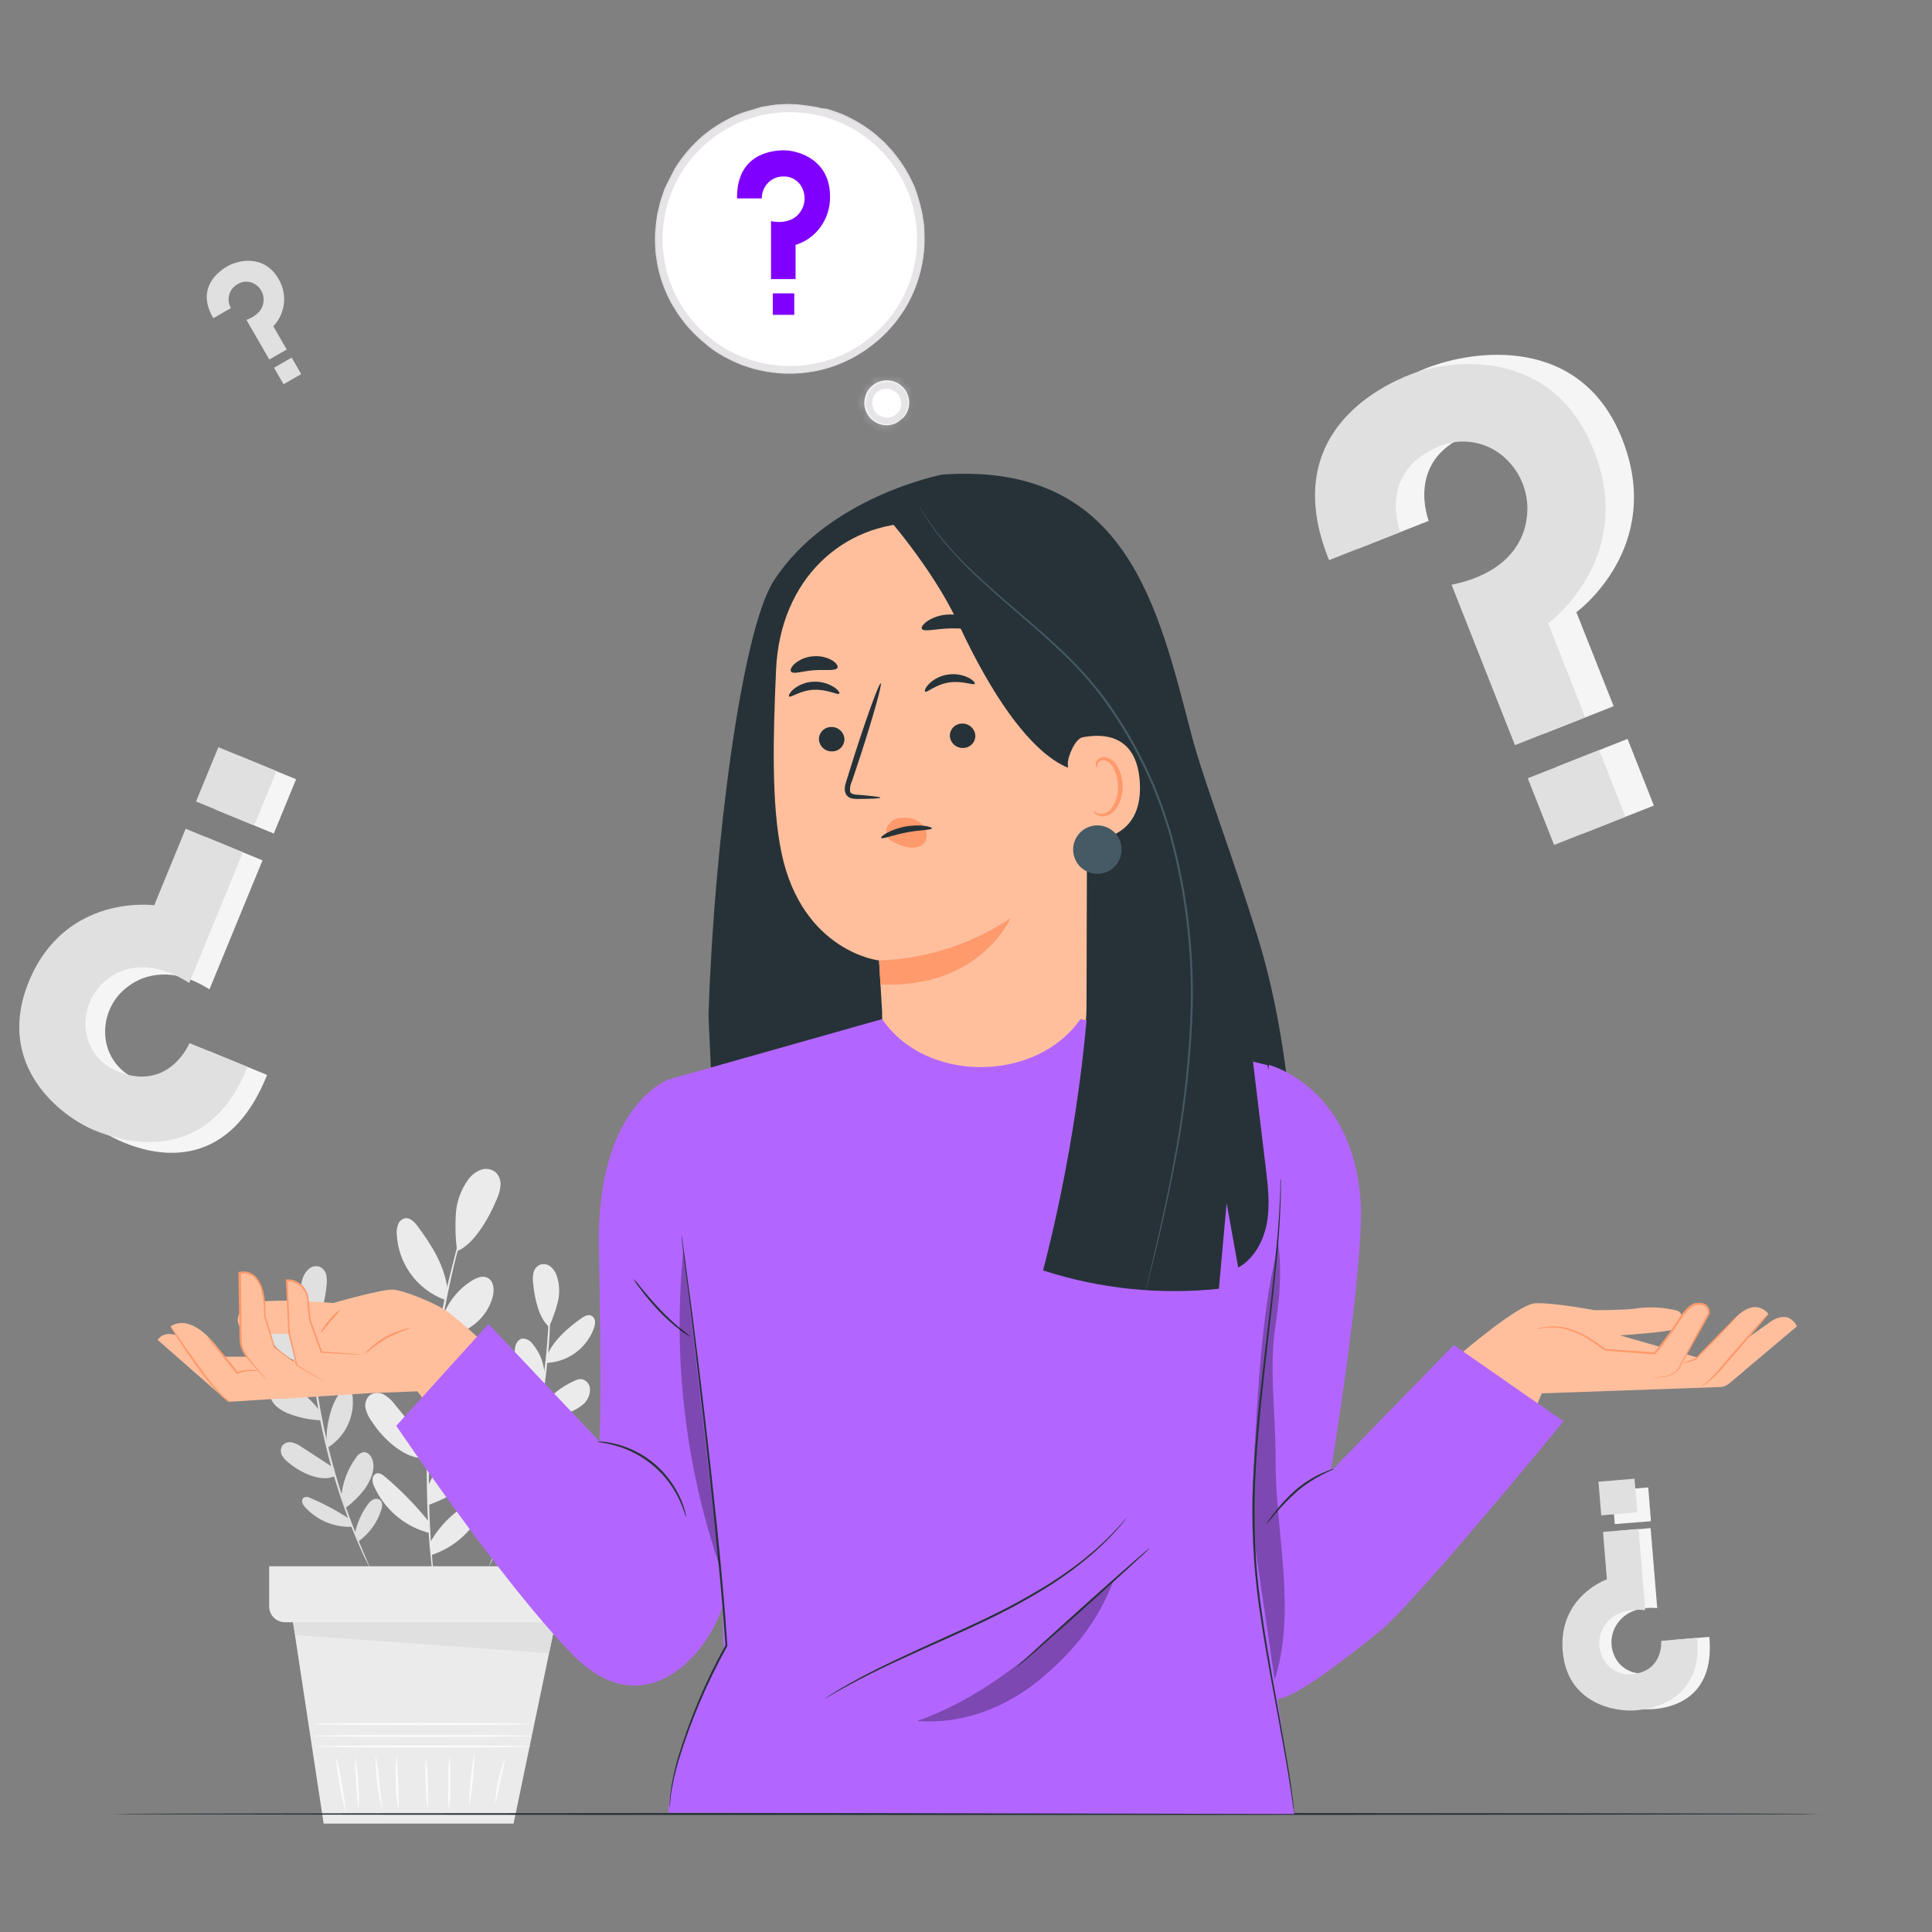 <svg width="270" height="270" viewBox="0 0 270 270" fill="none" xmlns="http://www.w3.org/2000/svg">
<rect x="0" y="0" width="270" height="270" fill="#808080" stroke="none"/>
<path d="M40.662 224.829L45.23 254.853H71.771L77.933 225.266L40.662 224.829Z" fill="#EBEBEB"/>
<path d="M74.223 244.08C74.223 244.166 67.419 244.237 59.033 244.237C50.647 244.237 43.843 244.166 43.843 244.08C43.843 243.994 50.641 243.923 59.033 243.923C67.424 243.923 74.223 243.983 74.223 244.08Z" fill="#FAFAFA"/>
<path d="M74.326 242.595C74.326 242.681 67.478 242.752 59.033 242.752C50.587 242.752 43.74 242.681 43.74 242.595C43.74 242.509 50.587 242.438 59.033 242.438C67.478 242.438 74.326 242.509 74.326 242.595Z" fill="#FAFAFA"/>
<path d="M74.272 240.926C74.272 241.013 67.424 241.083 58.979 241.083C50.533 241.083 43.686 241.013 43.686 240.926C43.686 240.84 50.533 240.77 58.979 240.77C67.424 240.77 74.272 240.84 74.272 240.926Z" fill="#FAFAFA"/>
<path d="M48.281 253.136C47.905 251.901 47.632 250.636 47.466 249.356C47.193 248.096 47.023 246.815 46.958 245.527C47.332 246.763 47.605 248.027 47.774 249.307C48.041 250.568 48.211 251.848 48.281 253.136Z" fill="#FAFAFA"/>
<path d="M50.085 252.817C49.813 250.363 49.646 247.898 49.583 245.43C49.87 246.638 50.032 247.872 50.069 249.113C50.206 250.344 50.211 251.585 50.085 252.817Z" fill="#FAFAFA"/>
<path d="M53.374 252.817C52.75 250.326 52.451 247.765 52.483 245.198C52.734 246.447 52.914 247.709 53.023 248.978C53.239 251.1 53.46 252.801 53.374 252.817Z" fill="#FAFAFA"/>
<path d="M55.685 252.979C55.434 251.713 55.311 250.425 55.318 249.134C55.223 247.847 55.263 246.553 55.436 245.273C55.575 246.552 55.64 247.838 55.631 249.124C55.722 250.407 55.74 251.694 55.685 252.979Z" fill="#FAFAFA"/>
<path d="M59.773 252.817C59.58 251.612 59.487 250.393 59.497 249.172C59.403 247.955 59.414 246.732 59.53 245.516C59.816 247.939 59.897 250.381 59.773 252.817Z" fill="#FAFAFA"/>
<path d="M62.764 252.979C62.616 251.725 62.572 250.461 62.635 249.199C62.595 247.936 62.658 246.672 62.824 245.419C62.968 246.674 63.01 247.938 62.948 249.199C62.987 250.462 62.926 251.726 62.764 252.979Z" fill="#FAFAFA"/>
<path d="M65.561 252.574C65.533 251.256 65.609 249.938 65.788 248.632C65.869 247.317 66.049 246.01 66.328 244.723C66.28 247.356 66.026 249.981 65.567 252.574H65.561Z" fill="#FAFAFA"/>
<path d="M69.174 252.18C69.291 249.921 69.774 247.696 70.605 245.592C70.442 246.704 70.215 247.806 69.925 248.891C69.734 250 69.483 251.098 69.174 252.18Z" fill="#FAFAFA"/>
<path d="M66.62 165.591L66.587 165.742C66.55 165.856 66.512 165.991 66.463 166.163L65.956 167.783C65.729 168.485 65.459 169.344 65.178 170.354C64.897 171.364 64.535 172.514 64.222 173.777C63.909 175.041 63.52 176.445 63.185 177.957C62.851 179.469 62.51 181.084 62.165 182.79C61.528 186.214 60.944 189.999 60.545 193.995C60.145 197.991 60.005 201.82 59.929 205.297C59.929 207.041 59.929 208.694 59.972 210.244C60.016 211.793 60.086 213.23 60.161 214.564C60.237 215.897 60.345 217.069 60.426 218.111C60.507 219.154 60.593 220.05 60.68 220.784C60.766 221.519 60.815 222.059 60.853 222.469C60.853 222.647 60.885 222.793 60.89 222.912C60.899 222.962 60.899 223.013 60.89 223.063C60.872 223.015 60.861 222.964 60.858 222.912C60.858 222.799 60.815 222.653 60.788 222.48C60.728 222.07 60.653 221.508 60.556 220.795C60.458 220.082 60.34 219.175 60.248 218.128C60.156 217.08 60.01 215.897 59.935 214.58C59.859 213.262 59.751 211.82 59.713 210.26C59.675 208.699 59.643 207.052 59.632 205.308C59.67 201.82 59.843 197.986 60.232 193.968C60.62 189.95 61.231 186.17 61.884 182.741C62.24 181.035 62.559 179.404 62.964 177.881C63.369 176.359 63.682 174.971 64.044 173.702C64.406 172.433 64.746 171.288 65.048 170.284C65.351 169.279 65.632 168.426 65.88 167.729C66.128 167.033 66.301 166.52 66.42 166.109C66.479 165.942 66.528 165.807 66.571 165.699C66.583 165.661 66.6 165.625 66.62 165.591Z" fill="#EBEBEB"/>
<path d="M61.825 184.183C62.556 182.018 64.016 180.174 65.956 178.967C66.609 178.562 67.441 178.232 68.116 178.567C69.039 179.015 69.115 180.317 68.839 181.31C68.362 182.991 67.296 184.443 65.837 185.404C64.542 186.361 62.922 186.769 61.328 186.538" fill="#EBEBEB"/>
<path d="M60.215 196.733C60.901 194.141 62.969 190.458 65.113 188.854C65.442 188.585 65.82 188.383 66.226 188.26C66.431 188.203 66.647 188.197 66.854 188.242C67.062 188.287 67.256 188.382 67.419 188.519C67.856 188.941 67.813 189.648 67.684 190.237C67.244 192.127 66.287 193.858 64.919 195.235C63.551 196.612 61.827 197.581 59.94 198.034" fill="#EBEBEB"/>
<path d="M59.773 207.781C60.837 205.306 62.542 203.16 64.714 201.566C64.946 201.354 65.217 201.191 65.513 201.085C65.809 200.979 66.123 200.934 66.436 200.95C67.376 201.123 67.802 202.268 67.716 203.218C67.549 205.173 66.053 206.739 64.514 207.954C62.856 209.261 59.94 210.303 59.94 210.303" fill="#EBEBEB"/>
<path d="M60.021 215.725C61.055 213.839 62.491 212.203 64.228 210.935C64.6 210.66 65.031 210.476 65.486 210.395C65.715 210.353 65.952 210.375 66.169 210.458C66.387 210.54 66.579 210.681 66.722 210.865C67.144 211.486 66.722 212.323 66.29 212.917C64.81 214.985 62.709 216.527 60.291 217.318" fill="#EBEBEB"/>
<path d="M59.81 212.501C58.001 210.276 55.989 208.225 53.8 206.372C53.455 206.086 53.028 205.783 52.601 205.918C52.443 205.987 52.308 206.1 52.212 206.244C52.116 206.387 52.064 206.556 52.061 206.728C52.055 207.076 52.133 207.421 52.288 207.733C53.007 209.33 54.076 210.746 55.416 211.873C56.757 213.001 58.335 213.811 60.032 214.245" fill="#EBEBEB"/>
<path d="M60.005 202.16L55.28 196.403C54.866 195.823 54.346 195.326 53.746 194.94C53.443 194.756 53.094 194.659 52.739 194.659C52.384 194.659 52.036 194.756 51.732 194.94C51.459 195.166 51.254 195.463 51.139 195.799C51.025 196.134 51.006 196.495 51.084 196.841C51.257 197.525 51.571 198.165 52.007 198.72C52.927 200.134 54.092 201.372 55.447 202.376C56.835 203.332 58.099 203.953 59.767 203.704" fill="#EBEBEB"/>
<path d="M60.658 190.523C59.733 187.767 58.093 185.305 55.906 183.389C55.565 183.043 55.138 182.794 54.67 182.666C53.719 182.482 52.807 183.276 52.51 184.189C52.361 184.711 52.323 185.259 52.397 185.797C52.471 186.336 52.657 186.852 52.942 187.315C53.52 188.238 54.277 189.036 55.166 189.664C56.757 190.882 58.53 191.839 60.421 192.499" fill="#EBEBEB"/>
<path d="M62.548 180.149C62.089 176.812 60.35 174.031 58.336 171.331C57.915 170.759 57.321 170.159 56.619 170.251C56.397 170.299 56.191 170.402 56.02 170.55C55.848 170.698 55.716 170.887 55.636 171.099C55.479 171.525 55.414 171.98 55.447 172.433C55.534 174.456 56.215 176.408 57.405 178.046C58.595 179.685 60.241 180.936 62.138 181.645" fill="#EBEBEB"/>
<path d="M63.871 174.852C63.652 173.14 63.594 171.412 63.698 169.69C63.804 167.957 64.398 166.289 65.41 164.878C65.844 164.272 66.439 163.798 67.127 163.512C67.473 163.373 67.848 163.326 68.217 163.376C68.586 163.425 68.936 163.569 69.233 163.793C69.484 164.028 69.679 164.317 69.803 164.637C69.928 164.958 69.978 165.302 69.952 165.645C69.891 166.331 69.708 167 69.412 167.621C68.153 170.651 66.058 174.004 63.866 174.852" fill="#EBEBEB"/>
<path d="M43.292 178.832C43.305 178.972 43.305 179.113 43.292 179.253C43.292 179.561 43.292 179.966 43.292 180.463C43.292 180.959 43.292 181.634 43.324 182.38C43.357 183.125 43.324 184 43.411 184.918C43.497 186.791 43.675 189.027 43.951 191.495C44.226 193.963 44.68 196.657 45.257 199.465C45.835 202.273 46.553 204.914 47.266 207.295C47.979 209.677 48.724 211.788 49.426 213.538C49.75 214.423 50.085 215.206 50.36 215.897C50.636 216.589 50.9 217.183 51.106 217.663C51.311 218.144 51.457 218.495 51.581 218.781C51.642 218.908 51.691 219.039 51.727 219.175C51.645 219.059 51.576 218.934 51.521 218.803L50.981 217.723C50.755 217.247 50.479 216.643 50.193 215.978C49.907 215.314 49.545 214.51 49.21 213.629C48.503 211.885 47.752 209.768 47.002 207.387C46.251 205.006 45.565 202.354 44.966 199.541C44.366 196.727 44.005 194 43.74 191.527C43.475 189.054 43.313 186.808 43.259 184.923C43.211 183.983 43.222 183.13 43.211 182.385C43.2 181.64 43.211 180.992 43.211 180.463C43.211 179.933 43.243 179.561 43.254 179.253C43.25 179.112 43.263 178.97 43.292 178.832Z" fill="#E0E0E0"/>
<path d="M44.032 192.515C44.062 190.887 44.657 189.32 45.716 188.082C45.87 187.852 46.078 187.664 46.322 187.534C46.566 187.404 46.839 187.336 47.115 187.337C47.844 187.445 48.195 188.314 48.195 189.049C48.233 190.296 47.821 191.515 47.034 192.483C46.355 193.409 45.342 194.035 44.21 194.227" fill="#E0E0E0"/>
<path d="M45.635 201.42C45.544 199.508 46.175 196.56 47.255 195.005C47.42 194.748 47.635 194.528 47.887 194.357C48.015 194.274 48.16 194.223 48.312 194.209C48.463 194.195 48.616 194.218 48.757 194.276C48.931 194.404 49.072 194.573 49.166 194.767C49.26 194.962 49.305 195.177 49.297 195.394C49.403 196.775 49.123 198.159 48.488 199.39C47.853 200.621 46.888 201.651 45.7 202.365" fill="#E0E0E0"/>
<path d="M47.709 209.029C47.902 207.113 48.603 205.285 49.739 203.731C49.849 203.539 49.996 203.371 50.171 203.235C50.346 203.1 50.547 203.001 50.76 202.943C51.435 202.856 51.97 203.548 52.115 204.212C52.423 205.578 51.743 206.966 50.954 208.121C50.2 209.093 49.324 209.962 48.346 210.708" fill="#E0E0E0"/>
<path d="M49.588 214.38C49.884 212.873 50.511 211.451 51.424 210.217C51.615 209.945 51.867 209.722 52.159 209.563C52.306 209.485 52.472 209.449 52.639 209.458C52.805 209.468 52.966 209.523 53.104 209.617C53.525 209.947 53.433 210.6 53.249 211.108C52.686 212.834 51.587 214.336 50.112 215.395" fill="#E0E0E0"/>
<path d="M48.751 212.22C47.043 211.097 45.236 210.133 43.351 209.342C43.215 209.259 43.06 209.211 42.901 209.203C42.742 209.194 42.583 209.225 42.439 209.293C42.344 209.374 42.275 209.48 42.24 209.598C42.204 209.717 42.204 209.844 42.239 209.963C42.312 210.199 42.437 210.415 42.606 210.595C43.439 211.528 44.472 212.261 45.627 212.741C46.783 213.221 48.031 213.434 49.28 213.365" fill="#E0E0E0"/>
<path d="M46.661 205.151L42.201 202.246C41.794 201.944 41.335 201.72 40.846 201.587C40.6 201.524 40.342 201.53 40.099 201.603C39.856 201.676 39.638 201.815 39.469 202.003C39.331 202.216 39.255 202.463 39.249 202.717C39.244 202.97 39.308 203.221 39.436 203.44C39.704 203.867 40.057 204.234 40.473 204.52C41.402 205.287 42.463 205.878 43.605 206.264C44.755 206.62 45.765 206.766 46.845 206.264" fill="#E0E0E0"/>
<path d="M44.604 197.1C43.379 195.422 41.732 194.097 39.83 193.261C39.522 193.101 39.178 193.025 38.831 193.039C38.495 193.116 38.195 193.308 37.985 193.582C37.775 193.856 37.668 194.195 37.681 194.54C37.696 194.925 37.789 195.303 37.955 195.65C38.121 195.998 38.357 196.307 38.648 196.56C39.24 197.063 39.926 197.443 40.667 197.678C42.012 198.163 43.424 198.435 44.852 198.482" fill="#E0E0E0"/>
<path d="M43.654 189.616C42.622 187.456 40.84 185.922 38.891 184.518C38.708 184.341 38.483 184.215 38.236 184.152C37.99 184.09 37.732 184.093 37.487 184.162C37.348 184.243 37.23 184.358 37.146 184.495C37.061 184.633 37.011 184.789 37.001 184.95C36.985 185.274 37.039 185.598 37.157 185.9C37.655 187.259 38.54 188.441 39.704 189.3C40.867 190.159 42.258 190.658 43.702 190.733" fill="#E0E0E0"/>
<path d="M43.411 185.722C42.893 184.604 42.482 183.44 42.185 182.245C41.884 181.043 41.929 179.782 42.314 178.605C42.481 178.097 42.788 177.645 43.2 177.304C43.406 177.135 43.651 177.023 43.913 176.976C44.175 176.93 44.445 176.952 44.696 177.039C44.913 177.144 45.105 177.295 45.258 177.481C45.411 177.668 45.521 177.885 45.581 178.119C45.689 178.599 45.711 179.095 45.646 179.582C45.441 181.915 44.734 184.648 43.421 185.695" fill="#E0E0E0"/>
<path d="M76.847 178.54C76.873 178.679 76.886 178.82 76.885 178.961C76.885 179.269 76.885 179.669 76.928 180.171C76.972 180.673 76.961 181.343 76.928 182.093C76.896 182.844 76.928 183.713 76.885 184.631C76.831 186.516 76.669 188.757 76.399 191.236C76.129 193.714 75.697 196.42 75.114 199.238C74.531 202.057 73.802 204.703 73.073 207.09C72.344 209.477 71.572 211.583 70.864 213.327C70.529 214.207 70.178 214.985 69.887 215.676C69.595 216.367 69.347 216.95 69.093 217.42C68.839 217.89 68.699 218.236 68.553 218.5C68.495 218.627 68.428 218.75 68.353 218.867C68.386 218.731 68.435 218.598 68.499 218.473C68.618 218.187 68.774 217.82 68.974 217.355C69.174 216.891 69.439 216.275 69.714 215.59C69.989 214.904 70.33 214.115 70.648 213.23C71.329 211.48 72.058 209.363 72.808 206.987C73.559 204.611 74.218 201.965 74.812 199.157C75.406 196.349 75.816 193.649 76.118 191.187C76.421 188.725 76.588 186.489 76.658 184.61C76.718 183.67 76.723 182.822 76.75 182.072C76.777 181.321 76.783 180.684 76.75 180.155C76.718 179.626 76.75 179.253 76.75 178.945C76.768 178.807 76.801 178.671 76.847 178.54Z" fill="#EBEBEB"/>
<path d="M76.108 192.24C76.076 190.611 75.478 189.043 74.417 187.807C74.263 187.578 74.055 187.39 73.811 187.26C73.567 187.13 73.295 187.062 73.019 187.061C72.29 187.169 71.939 188.039 71.939 188.773C71.904 190.021 72.318 191.239 73.105 192.208C73.781 193.138 74.795 193.765 75.929 193.952" fill="#EBEBEB"/>
<path d="M74.52 201.118C74.606 199.206 73.98 196.258 72.9 194.702C72.735 194.446 72.52 194.226 72.268 194.054C72.142 193.972 71.997 193.921 71.846 193.907C71.696 193.893 71.544 193.916 71.404 193.973C71.229 194.101 71.088 194.269 70.994 194.464C70.899 194.659 70.855 194.875 70.864 195.091C70.755 196.472 71.033 197.856 71.668 199.088C72.302 200.319 73.267 201.35 74.455 202.063" fill="#EBEBEB"/>
<path d="M72.425 208.737C72.231 206.823 71.532 204.995 70.4 203.44C70.287 203.246 70.137 203.076 69.958 202.941C69.779 202.806 69.575 202.707 69.358 202.651C68.683 202.565 68.148 203.256 67.997 203.92C67.694 205.286 68.375 206.674 69.158 207.83C69.912 208.801 70.788 209.671 71.766 210.416" fill="#EBEBEB"/>
<path d="M70.546 214.094C70.25 212.586 69.625 211.163 68.715 209.925C68.522 209.653 68.269 209.429 67.975 209.272C67.828 209.193 67.662 209.157 67.495 209.167C67.329 209.176 67.168 209.231 67.03 209.326C66.614 209.655 66.706 210.308 66.884 210.816C67.448 212.542 68.547 214.044 70.022 215.104" fill="#EBEBEB"/>
<path d="M71.383 211.939C73.092 210.818 74.899 209.855 76.783 209.061C76.919 208.98 77.074 208.933 77.233 208.924C77.392 208.916 77.55 208.946 77.695 209.012C77.792 209.091 77.862 209.197 77.899 209.316C77.936 209.435 77.936 209.563 77.9 209.682C77.824 209.918 77.697 210.133 77.528 210.314C76.695 211.248 75.663 211.982 74.507 212.461C73.351 212.941 72.103 213.154 70.853 213.084" fill="#EBEBEB"/>
<path d="M73.478 204.86L77.933 201.955C78.34 201.653 78.8 201.43 79.288 201.296C79.534 201.233 79.792 201.238 80.035 201.311C80.278 201.385 80.496 201.523 80.665 201.712C80.804 201.924 80.881 202.171 80.886 202.425C80.892 202.679 80.827 202.929 80.698 203.148C80.432 203.577 80.079 203.945 79.661 204.228C78.732 204.994 77.673 205.587 76.534 205.978C75.384 206.329 74.374 206.48 73.294 205.978" fill="#EBEBEB"/>
<path d="M75.535 196.798C76.761 195.12 78.407 193.795 80.309 192.958C80.616 192.797 80.961 192.721 81.308 192.737C81.644 192.815 81.942 193.007 82.151 193.281C82.36 193.555 82.466 193.894 82.453 194.238C82.443 194.626 82.352 195.008 82.186 195.359C82.019 195.709 81.781 196.021 81.486 196.274C80.894 196.776 80.21 197.158 79.472 197.397C78.125 197.88 76.711 198.15 75.281 198.196" fill="#EBEBEB"/>
<path d="M76.48 189.324C77.512 187.164 79.294 185.636 81.248 184.226C81.659 183.929 82.193 183.649 82.647 183.87C82.795 183.95 82.919 184.066 83.009 184.208C83.099 184.35 83.151 184.512 83.16 184.68C83.171 185.005 83.116 185.328 82.998 185.63C82.503 186.989 81.619 188.172 80.456 189.031C79.293 189.891 77.903 190.389 76.459 190.463" fill="#EBEBEB"/>
<path d="M76.723 185.436C77.239 184.317 77.651 183.153 77.954 181.958C78.251 180.755 78.204 179.492 77.819 178.313C77.655 177.806 77.352 177.355 76.945 177.012C76.74 176.843 76.495 176.73 76.234 176.685C75.972 176.64 75.704 176.663 75.454 176.753C75.234 176.855 75.04 177.005 74.886 177.192C74.732 177.378 74.621 177.598 74.563 177.833C74.459 178.313 74.437 178.808 74.498 179.296C74.704 181.629 75.411 184.361 76.723 185.414" fill="#EBEBEB"/>
<path d="M37.616 218.884V224.505C37.616 224.796 37.674 225.083 37.785 225.351C37.896 225.62 38.06 225.863 38.265 226.069C38.471 226.274 38.715 226.436 38.984 226.547C39.252 226.658 39.54 226.714 39.83 226.714H78.262C78.848 226.714 79.41 226.481 79.824 226.067C80.238 225.653 80.471 225.091 80.471 224.505V218.884H37.616Z" fill="#EBEBEB"/>
<path d="M40.948 226.714L41.267 228.501L76.729 231.028L77.63 226.714H40.948Z" fill="#E0E0E0"/>
<path d="M37.326 150.223L29.226 146.897C29.226 146.897 26.428 153.695 19.317 150.909C17.935 150.4 16.747 149.472 15.919 148.255C15.09 147.038 14.662 145.593 14.694 144.121C14.702 142.884 15.002 141.667 15.571 140.569C16.14 139.471 16.961 138.523 17.967 137.803C20.267 136.102 24.214 135.055 29.274 138.262L36.688 120.237L28.68 116.943L24.285 127.635C24.285 127.635 11.865 125.923 6.783 138.295C1.923 150.131 11.816 157.416 17.34 159.689C20.823 161.115 31.607 164.571 37.326 150.223Z" fill="#F5F5F5"/>
<path d="M33.256 105.561L30.136 113.147L38.262 116.488L41.381 108.902L33.256 105.561Z" fill="#F5F5F5"/>
<path d="M34.582 149.1L26.482 145.774C26.482 145.774 23.685 152.567 16.573 149.786C15.193 149.276 14.005 148.348 13.176 147.131C12.348 145.915 11.919 144.47 11.951 142.998C11.959 141.761 12.26 140.543 12.83 139.445C13.4 138.346 14.222 137.399 15.229 136.68C17.529 134.979 21.385 134.158 26.445 137.366L33.951 119.114L25.948 115.82L21.552 126.512C21.552 126.512 9.132 124.8 4.04 137.155C-0.82 148.992 8.662 156.12 13.22 157.972C16.681 159.403 28.88 163.426 34.582 149.1Z" fill="#E0E0E0"/>
<path d="M30.516 104.419L27.397 112.006L35.523 115.346L38.642 107.76L30.516 104.419Z" fill="#E0E0E0"/>
<path d="M238.88 228.76L233.863 229.176C233.863 229.176 234.214 233.388 229.84 233.831C228.998 233.93 228.146 233.765 227.402 233.359C226.658 232.952 226.059 232.325 225.688 231.563C225.366 230.929 225.198 230.227 225.198 229.516C225.198 228.805 225.366 228.104 225.688 227.47C226.422 225.995 228.172 224.424 231.601 224.737L230.677 213.559L225.709 213.975L226.249 220.601C226.249 220.601 219.44 222.982 220.077 230.65C220.687 237.989 227.669 239.128 231.093 238.842C233.28 238.68 239.711 237.6 238.88 228.76Z" fill="#F5F5F5"/>
<path d="M230.345 207.871L225.291 208.276L225.669 212.995L230.723 212.591L230.345 207.871Z" fill="#F5F5F5"/>
<path d="M237.179 228.89L232.157 229.311C232.157 229.311 232.508 233.523 228.134 233.96C227.293 234.062 226.441 233.899 225.698 233.493C224.954 233.088 224.356 232.46 223.987 231.698C223.665 231.064 223.497 230.362 223.497 229.651C223.497 228.94 223.665 228.239 223.987 227.605C224.721 226.13 226.481 224.699 229.927 225.013L228.987 213.673L224.024 214.088L224.564 220.714C224.564 220.714 217.755 223.09 218.392 230.764C219.002 238.102 225.725 239.263 228.539 239.026C230.71 238.869 238.01 237.74 237.179 228.89Z" fill="#E0E0E0"/>
<path d="M228.424 206.65L223.387 207.068L223.778 211.772L228.815 211.353L228.424 206.65Z" fill="#E0E0E0"/>
<path d="M189.725 76.715L199.667 72.79C199.667 72.79 196.367 64.441 204.986 60.866C206.634 60.147 208.466 59.96 210.226 60.332C211.986 60.704 213.586 61.615 214.803 62.94C215.841 64.033 216.606 65.356 217.036 66.802C217.466 68.247 217.548 69.773 217.276 71.256C216.687 74.701 214.101 78.967 206.935 80.436L215.678 102.576L225.511 98.693L220.3 85.555C220.3 85.555 232.72 76.548 226.704 61.352C220.959 46.816 206.076 48.787 199.289 51.47C195.023 53.155 182.608 59.246 189.725 76.715Z" fill="#F5F5F5"/>
<path d="M227.453 103.261L217.473 107.203L221.152 116.519L231.132 112.578L227.453 103.261Z" fill="#F5F5F5"/>
<path d="M185.74 78.281L195.687 74.356C195.687 74.356 192.387 66.007 201.006 62.432C202.653 61.711 204.484 61.522 206.244 61.891C208.003 62.259 209.604 63.168 210.823 64.49C211.863 65.585 212.629 66.912 213.058 68.359C213.488 69.807 213.57 71.337 213.296 72.822C212.74 76.267 210.04 80.252 202.858 81.721L211.714 104.137L221.542 100.254L216.358 87.121C216.358 87.121 228.74 78.114 222.735 62.94C216.995 48.36 202.626 50.153 197.042 52.356C192.76 54.041 178.644 60.812 185.74 78.281Z" fill="#E0E0E0"/>
<path d="M223.488 104.824L213.508 108.765L217.188 118.082L227.168 114.141L223.488 104.824Z" fill="#E0E0E0"/>
<path d="M111.996 15.242C122.054 16.135 129.484 24.995 128.593 35.03C127.703 45.065 118.829 52.479 108.771 51.586C98.713 50.694 91.284 41.834 92.174 31.799C93.064 21.764 101.938 14.35 111.996 15.242Z" fill="white" stroke="#E6E4E7"/>
<path d="M122.445 47.795L122.677 47.601L123.336 46.98L123.822 46.532C123.995 46.364 124.168 46.159 124.362 45.943L124.983 45.252C125.21 44.982 125.422 44.701 125.62 44.41C126.704 42.948 127.556 41.329 128.147 39.609C128.955 37.334 129.313 34.925 129.2 32.513C129.2 32.179 129.163 31.838 129.146 31.498C129.13 31.158 129.044 30.818 128.995 30.467C128.947 30.116 128.909 29.77 128.817 29.425C128.725 29.079 128.639 28.728 128.552 28.345L128.245 27.346V27.286C128.12 26.935 127.991 26.579 127.867 26.206C127.742 25.834 127.543 25.515 127.381 25.164C127.223 24.805 127.043 24.457 126.841 24.122C126.446 23.424 126.006 22.753 125.523 22.113C125.275 21.794 125.042 21.454 124.772 21.141L123.611 19.883L123.487 19.764L123.012 19.343C122.688 19.067 122.375 18.77 122.04 18.5C121.352 17.969 120.63 17.482 119.88 17.042C119.107 16.591 118.304 16.192 117.477 15.849C117.05 15.682 116.613 15.552 116.181 15.395C115.965 15.331 115.749 15.239 115.528 15.185L114.815 15.12C114.087 14.934 113.347 14.801 112.601 14.72L111.472 14.58L110.257 14.531H109.901L109.177 14.569L108.454 14.612L107.735 14.715L107.012 14.828L106.65 14.882L106.294 14.969L103.642 15.773L103.459 15.838C101.584 16.598 99.835 17.635 98.269 18.916C96.732 20.233 95.403 21.775 94.327 23.49L94.241 23.641C93.895 24.327 93.328 25.445 92.977 26.131L92.831 26.465L92.713 26.811L92.475 27.54L92.243 28.231L92.081 28.939L91.913 29.641L91.832 29.992L91.67 31.196L91.568 32.324C91.514 33.072 91.514 33.823 91.568 34.571L91.606 35.262C91.606 35.494 91.67 35.721 91.697 35.948C91.773 36.401 91.827 36.855 91.919 37.298C92.109 38.175 92.359 39.037 92.669 39.879C92.978 40.702 93.339 41.505 93.749 42.282C93.955 42.66 94.192 43.016 94.408 43.362L94.738 43.902L94.835 44.042L95.866 45.403C96.131 45.727 96.406 46.013 96.698 46.316C97.241 46.895 97.824 47.437 98.442 47.936C98.734 48.205 99.04 48.457 99.36 48.692C99.679 48.908 99.981 49.145 100.305 49.345L101.288 49.912L102.26 50.409L103.253 50.852C103.58 50.99 103.913 51.111 104.252 51.214C104.582 51.322 104.911 51.44 105.235 51.538L106.229 51.77C108.583 52.301 111.019 52.371 113.4 51.975C115.197 51.693 116.94 51.135 118.568 50.323C118.89 50.18 119.203 50.019 119.507 49.842L120.296 49.356C120.539 49.205 120.771 49.07 120.971 48.935L121.511 48.53L122.213 47.99C122.375 47.866 122.45 47.795 122.45 47.795L122.202 47.974L121.484 48.514C121.322 48.627 121.149 48.762 120.944 48.902C120.739 49.043 120.512 49.167 120.269 49.318L119.475 49.793C119.168 49.966 118.853 50.123 118.53 50.263C116.909 51.044 115.18 51.576 113.4 51.84C111.034 52.218 108.618 52.138 106.283 51.602L105.3 51.386C104.971 51.289 104.652 51.17 104.323 51.062C103.993 50.954 103.653 50.857 103.334 50.701L102.352 50.258L101.423 49.783H101.38L100.413 49.243C100.089 49.043 99.792 48.805 99.479 48.589C99.157 48.374 98.849 48.14 98.555 47.887C97.944 47.388 97.368 46.847 96.833 46.267C96.563 45.97 96.293 45.684 96.012 45.365L94.991 44.01C94.958 43.967 94.927 43.922 94.9 43.875L94.57 43.335C94.36 42.973 94.122 42.622 93.922 42.255C93.525 41.486 93.179 40.693 92.885 39.879C92.573 39.025 92.322 38.15 92.135 37.26C92.043 36.823 91.994 36.374 91.919 35.926C91.892 35.699 91.838 35.478 91.827 35.251L91.8 34.56C91.741 33.634 91.741 32.705 91.8 31.779C91.865 31.315 91.93 30.85 91.989 30.38L92.038 30.029L92.119 29.684L92.281 28.993L92.448 28.291L92.675 27.61L92.907 26.924L93.026 26.584L93.172 26.249L94.441 23.76L94.522 23.625C96.623 20.189 99.79 17.534 103.54 16.065L103.712 16L106.342 15.206L106.693 15.115L107.05 15.061L107.768 14.953L108.475 14.845L109.193 14.807L109.906 14.769H110.263H110.614L112.023 14.823C112.945 14.918 113.86 15.075 114.761 15.293L115.43 15.449C115.652 15.498 115.862 15.59 116.078 15.655C116.505 15.806 116.942 15.935 117.358 16.097C118.178 16.437 118.974 16.832 119.74 17.28C120.491 17.71 121.213 18.189 121.9 18.716C122.234 18.981 122.542 19.256 122.861 19.548L123.336 19.964L123.455 20.077L124.605 21.319C124.875 21.627 125.107 21.967 125.356 22.28C125.835 22.924 126.271 23.599 126.662 24.3C126.861 24.634 127.041 24.978 127.202 25.331C127.359 25.677 127.543 26.012 127.683 26.363L128.061 27.416C128.126 27.589 128.191 27.761 128.25 27.956V28.004C128.38 28.517 128.509 29.025 128.639 29.522C128.736 29.867 128.758 30.218 128.822 30.559C128.887 30.899 128.93 31.244 128.974 31.579C129.017 31.914 129.011 32.254 129.028 32.584C129.15 34.976 128.807 37.369 128.018 39.631C127.439 41.344 126.604 42.959 125.539 44.42C125.312 44.717 125.14 45.025 124.913 45.268L124.308 45.9C124.119 46.116 123.952 46.321 123.768 46.494L123.293 46.948L122.645 47.558C122.515 47.72 122.445 47.795 122.445 47.795Z" fill="#E0E0E0"/>
<path d="M121.665 57.461L121.664 57.46C121.448 57.037 121.355 56.561 121.396 56.088C121.438 55.616 121.611 55.165 121.896 54.786C122.309 54.266 122.908 53.927 123.567 53.841C124.228 53.755 124.896 53.93 125.429 54.329C125.963 54.729 126.319 55.32 126.423 55.978C126.526 56.634 126.37 57.304 125.989 57.847C125.728 58.191 125.384 58.464 124.989 58.639C124.592 58.816 124.157 58.889 123.724 58.851C123.291 58.813 122.875 58.665 122.515 58.422C122.154 58.179 121.862 57.849 121.665 57.461Z" fill="white" stroke="#E6E4E7"/>
<mask id="path-60-inside-1_1027_433189" fill="white">
<path d="M125.906 58.649C125.906 58.649 125.966 58.617 126.063 58.536C126.208 58.415 126.339 58.277 126.452 58.126C126.809 57.648 127.021 57.078 127.062 56.483C127.103 55.888 126.972 55.294 126.684 54.772C126.41 54.28 126.009 53.87 125.523 53.584C124.986 53.265 124.364 53.118 123.741 53.163C123.069 53.2 122.427 53.453 121.911 53.886C121.395 54.318 121.033 54.906 120.879 55.561C120.73 56.167 120.766 56.805 120.982 57.391C121.178 57.919 121.512 58.385 121.948 58.741C122.329 59.049 122.776 59.262 123.255 59.362C123.944 59.512 124.663 59.419 125.291 59.098C125.461 59.015 125.619 58.91 125.761 58.784C125.863 58.703 125.912 58.655 125.906 58.649C125.901 58.644 125.685 58.817 125.253 59.017C124.637 59.297 123.945 59.363 123.287 59.206C122.907 59.115 122.548 58.95 122.231 58.72C121.915 58.49 121.647 58.2 121.442 57.867C121.238 57.533 121.102 57.162 121.041 56.776C120.981 56.389 120.997 55.995 121.09 55.615C121.238 55.006 121.577 54.461 122.057 54.059C122.537 53.657 123.132 53.419 123.757 53.379C124.338 53.338 124.918 53.474 125.42 53.768C125.869 54.026 126.242 54.399 126.5 54.848C126.782 55.342 126.917 55.905 126.891 56.473C126.866 57.04 126.679 57.589 126.355 58.055C126.106 58.466 125.885 58.633 125.906 58.649Z"/>
</mask>
<path d="M125.906 58.649C125.906 58.649 125.966 58.617 126.063 58.536C126.208 58.415 126.339 58.277 126.452 58.126C126.809 57.648 127.021 57.078 127.062 56.483C127.103 55.888 126.972 55.294 126.684 54.772C126.41 54.28 126.009 53.87 125.523 53.584C124.986 53.265 124.364 53.118 123.741 53.163C123.069 53.2 122.427 53.453 121.911 53.886C121.395 54.318 121.033 54.906 120.879 55.561C120.73 56.167 120.766 56.805 120.982 57.391C121.178 57.919 121.512 58.385 121.948 58.741C122.329 59.049 122.776 59.262 123.255 59.362C123.944 59.512 124.663 59.419 125.291 59.098C125.461 59.015 125.619 58.91 125.761 58.784C125.863 58.703 125.912 58.655 125.906 58.649C125.901 58.644 125.685 58.817 125.253 59.017C124.637 59.297 123.945 59.363 123.287 59.206C122.907 59.115 122.548 58.95 122.231 58.72C121.915 58.49 121.647 58.2 121.442 57.867C121.238 57.533 121.102 57.162 121.041 56.776C120.981 56.389 120.997 55.995 121.09 55.615C121.238 55.006 121.577 54.461 122.057 54.059C122.537 53.657 123.132 53.419 123.757 53.379C124.338 53.338 124.918 53.474 125.42 53.768C125.869 54.026 126.242 54.399 126.5 54.848C126.782 55.342 126.917 55.905 126.891 56.473C126.866 57.04 126.679 57.589 126.355 58.055C126.106 58.466 125.885 58.633 125.906 58.649Z" fill="#F7F7F8"/>
<path d="M126.063 58.536L126.703 59.304L126.705 59.303L126.063 58.536ZM126.452 58.126L127.252 58.725L127.253 58.725L126.452 58.126ZM126.684 54.772L127.56 54.289L127.557 54.285L126.684 54.772ZM125.523 53.584L125.012 54.444L125.016 54.446L125.523 53.584ZM123.741 53.163L123.796 54.161L123.804 54.161L123.813 54.16L123.741 53.163ZM120.879 55.561L121.85 55.799L121.852 55.79L120.879 55.561ZM120.982 57.391L120.043 57.737L120.045 57.74L120.982 57.391ZM121.948 58.741L121.316 59.516L121.319 59.519L121.948 58.741ZM123.255 59.362L123.468 58.385L123.461 58.384L123.255 59.362ZM125.291 59.098L124.853 58.199L124.844 58.203L124.835 58.207L125.291 59.098ZM125.761 58.784L125.141 57.999L125.12 58.016L125.099 58.034L125.761 58.784ZM125.253 59.017L125.667 59.927L125.673 59.924L125.253 59.017ZM123.287 59.206L123.52 58.233L123.519 58.233L123.287 59.206ZM121.09 55.615L120.118 55.378L120.118 55.378L121.09 55.615ZM123.757 53.379L123.821 54.377L123.827 54.377L123.757 53.379ZM125.42 53.768L124.916 54.631L124.921 54.634L125.42 53.768ZM126.5 54.848L127.369 54.353L127.367 54.349L126.5 54.848ZM126.355 58.055L125.534 57.484L125.516 57.51L125.499 57.538L126.355 58.055ZM125.906 58.649C126.385 59.527 126.385 59.527 126.386 59.527C126.386 59.527 126.386 59.527 126.386 59.527C126.386 59.527 126.386 59.527 126.387 59.527C126.387 59.526 126.387 59.526 126.388 59.526C126.389 59.525 126.39 59.525 126.39 59.524C126.392 59.523 126.394 59.522 126.396 59.521C126.4 59.519 126.404 59.517 126.408 59.514C126.417 59.51 126.426 59.504 126.436 59.498C126.457 59.485 126.481 59.47 126.508 59.452C126.562 59.415 126.628 59.367 126.703 59.304L125.423 57.768C125.401 57.786 125.389 57.794 125.389 57.794C125.389 57.794 125.392 57.792 125.398 57.788C125.401 57.786 125.405 57.784 125.41 57.781C125.413 57.78 125.415 57.778 125.418 57.777C125.42 57.776 125.421 57.775 125.423 57.774C125.424 57.774 125.424 57.773 125.425 57.773C125.425 57.773 125.426 57.772 125.426 57.772C125.427 57.772 125.427 57.772 125.427 57.772C125.427 57.772 125.427 57.772 125.427 57.772C125.427 57.772 125.428 57.772 125.906 58.649ZM126.705 59.303C126.909 59.132 127.093 58.938 127.252 58.725L125.651 57.526C125.584 57.616 125.507 57.697 125.421 57.769L126.705 59.303ZM127.253 58.725C127.725 58.093 128.005 57.339 128.06 56.552L126.064 56.414C126.036 56.817 125.893 57.203 125.651 57.527L127.253 58.725ZM128.06 56.552C128.114 55.766 127.94 54.98 127.56 54.289L125.808 55.255C126.003 55.609 126.092 56.011 126.064 56.414L128.06 56.552ZM127.557 54.285C127.196 53.638 126.669 53.098 126.03 52.722L125.016 54.446C125.348 54.642 125.623 54.922 125.811 55.259L127.557 54.285ZM126.034 52.725C125.321 52.301 124.496 52.106 123.669 52.166L123.813 54.16C124.232 54.13 124.651 54.229 125.012 54.444L126.034 52.725ZM123.686 52.164C122.798 52.213 121.95 52.548 121.269 53.119L122.553 54.652C122.904 54.359 123.34 54.187 123.796 54.161L123.686 52.164ZM121.269 53.119C120.587 53.69 120.109 54.466 119.906 55.332L121.852 55.79C121.957 55.345 122.203 54.946 122.553 54.652L121.269 53.119ZM119.908 55.322C119.711 56.122 119.758 56.963 120.043 57.737L121.92 57.045C121.773 56.646 121.749 56.212 121.85 55.799L119.908 55.322ZM120.045 57.74C120.303 58.434 120.742 59.047 121.316 59.516L122.581 57.967C122.282 57.723 122.053 57.403 121.919 57.042L120.045 57.74ZM121.319 59.519C121.823 59.926 122.416 60.208 123.049 60.341L123.461 58.384C123.137 58.316 122.834 58.172 122.577 57.964L121.319 59.519ZM123.042 60.339C123.957 60.539 124.913 60.414 125.746 59.988L124.835 58.207C124.414 58.423 123.931 58.486 123.468 58.385L123.042 60.339ZM125.729 59.997C125.98 59.874 126.213 59.719 126.422 59.534L125.099 58.034C125.025 58.1 124.942 58.155 124.853 58.199L125.729 59.997ZM126.38 59.569C126.444 59.519 126.507 59.466 126.561 59.416C126.583 59.394 126.628 59.351 126.673 59.296C126.69 59.275 126.747 59.205 126.798 59.104C126.821 59.059 126.878 58.94 126.899 58.775C126.92 58.604 126.914 58.242 126.614 57.942L125.199 59.356C124.9 59.057 124.893 58.696 124.915 58.526C124.935 58.363 124.991 58.246 125.013 58.202C125.062 58.105 125.116 58.041 125.127 58.027C125.147 58.002 125.164 57.985 125.171 57.978C125.179 57.969 125.185 57.964 125.187 57.962C125.192 57.957 125.18 57.969 125.141 57.999L126.38 59.569ZM126.614 57.942C126.338 57.667 126.013 57.648 125.895 57.649C125.761 57.651 125.658 57.679 125.617 57.692C125.528 57.719 125.463 57.752 125.447 57.761C125.402 57.784 125.366 57.806 125.36 57.81C125.339 57.824 125.314 57.84 125.307 57.845C125.282 57.862 125.252 57.882 125.212 57.907C125.133 57.956 125.007 58.029 124.833 58.109L125.673 59.924C125.931 59.805 126.129 59.691 126.267 59.605C126.336 59.563 126.388 59.528 126.419 59.508C126.439 59.494 126.436 59.496 126.429 59.501C126.426 59.502 126.419 59.507 126.41 59.512C126.402 59.517 126.384 59.528 126.359 59.54C126.345 59.547 126.281 59.581 126.194 59.607C126.153 59.619 126.051 59.648 125.917 59.649C125.799 59.651 125.475 59.632 125.199 59.356L126.614 57.942ZM124.839 58.106C124.426 58.294 123.962 58.339 123.52 58.233L123.055 60.178C123.929 60.387 124.848 60.299 125.667 59.927L124.839 58.106ZM123.519 58.233C123.267 58.173 123.029 58.063 122.819 57.911L121.644 59.53C122.067 59.837 122.547 60.057 123.056 60.178L123.519 58.233ZM122.819 57.911C122.609 57.758 122.431 57.566 122.295 57.345L120.589 58.389C120.862 58.835 121.221 59.223 121.644 59.53L122.819 57.911ZM122.295 57.345C122.16 57.123 122.069 56.877 122.029 56.621L120.053 56.931C120.134 57.447 120.316 57.943 120.589 58.389L122.295 57.345ZM122.029 56.621C121.989 56.365 122 56.103 122.061 55.851L120.118 55.378C119.994 55.886 119.972 56.414 120.053 56.931L122.029 56.621ZM122.061 55.852C122.159 55.45 122.382 55.091 122.699 54.826L121.414 53.293C120.771 53.832 120.317 54.562 120.118 55.378L122.061 55.852ZM122.699 54.826C123.016 54.56 123.408 54.403 123.821 54.377L123.694 52.381C122.856 52.434 122.058 52.754 121.414 53.293L122.699 54.826ZM123.827 54.377C124.207 54.35 124.587 54.439 124.916 54.631L125.925 52.905C125.249 52.509 124.469 52.327 123.687 52.381L123.827 54.377ZM124.921 54.634C125.218 54.805 125.463 55.051 125.634 55.347L127.367 54.349C127.021 53.747 126.521 53.248 125.919 52.901L124.921 54.634ZM125.631 55.343C125.819 55.672 125.91 56.048 125.892 56.427L127.89 56.518C127.925 55.762 127.744 55.011 127.369 54.353L125.631 55.343ZM125.892 56.427C125.875 56.806 125.751 57.172 125.534 57.484L127.175 58.627C127.608 58.006 127.856 57.275 127.89 56.518L125.892 56.427ZM125.499 57.538C125.413 57.68 125.334 57.777 125.278 57.84C125.264 57.857 125.25 57.872 125.235 57.888C125.224 57.9 125.202 57.924 125.184 57.944C125.176 57.953 125.12 58.015 125.069 58.094C125.051 58.123 124.97 58.246 124.929 58.426C124.907 58.525 124.885 58.695 124.937 58.897C124.994 59.12 125.126 59.314 125.306 59.449L126.506 57.849C126.686 57.984 126.817 58.177 126.874 58.398C126.925 58.598 126.903 58.766 126.881 58.863C126.842 59.038 126.764 59.157 126.75 59.178C126.723 59.219 126.701 59.247 126.694 59.255C126.69 59.261 126.686 59.265 126.684 59.267C126.683 59.268 126.682 59.269 126.682 59.27C126.681 59.27 126.681 59.27 126.681 59.27C126.681 59.271 126.681 59.27 126.681 59.27C126.682 59.27 126.682 59.269 126.683 59.268C126.685 59.266 126.687 59.264 126.689 59.261C126.696 59.254 126.701 59.249 126.711 59.237C126.729 59.218 126.753 59.191 126.78 59.161C126.892 59.033 127.048 58.841 127.21 58.573L125.499 57.538Z" fill="#E6E4E7" mask="url(#path-60-inside-1_1027_433189)"/>
<path d="M103.001 27.728H106.463C106.461 27.319 106.539 26.914 106.692 26.537C106.844 26.16 107.069 25.819 107.352 25.533C107.635 25.247 107.97 25.023 108.339 24.874C108.707 24.724 109.101 24.653 109.496 24.664C110.081 24.642 110.657 24.809 111.146 25.142C111.634 25.475 112.009 25.956 112.219 26.52C112.401 26.99 112.473 27.497 112.43 28.001C112.386 28.505 112.228 28.991 111.968 29.42C111.38 30.423 110.091 31.337 107.752 30.914V39H111.182V34.224C112.591 33.798 113.826 32.905 114.697 31.683C115.567 30.462 116.025 28.978 115.999 27.462C115.999 22.215 111.446 21 109.496 21C108.01 21.034 102.935 21.403 103.001 27.728Z" fill="#8000FF"/>
<path d="M111 41H108V44H111V41Z" fill="#8000FF"/>
<path d="M29.813 44.47L32.273 43.05C32.11 42.77 32.005 42.461 31.964 42.141C31.922 41.82 31.946 41.494 32.033 41.182C32.12 40.871 32.269 40.58 32.471 40.327C32.673 40.075 32.923 39.865 33.207 39.711C33.611 39.458 34.084 39.338 34.559 39.366C35.035 39.394 35.49 39.57 35.861 39.868C36.178 40.115 36.432 40.433 36.602 40.797C36.772 41.16 36.853 41.559 36.838 41.961C36.819 42.888 36.264 44.044 34.439 44.705L37.638 50.247L40.07 48.843L38.196 45.597C39.025 44.729 39.546 43.613 39.679 42.42C39.811 41.227 39.548 40.023 38.93 38.995C36.853 35.398 33.148 36.422 31.768 37.218C30.711 37.828 27.264 40.162 29.813 44.47Z" fill="#E0E0E0"/>
<path d="M40.76 49.972L38.295 51.395L39.626 53.701L42.091 52.278L40.76 49.972Z" fill="#E0E0E0"/>
<path d="M254.432 253.508C254.432 253.584 200.972 253.649 135.005 253.649C69.039 253.649 15.568 253.584 15.568 253.508C15.568 253.433 69.028 253.368 135.005 253.368C200.983 253.368 254.432 253.427 254.432 253.508Z" fill="#263238"/>
<path d="M68.634 188.59C68.634 188.59 64.022 184.27 62.246 183.109C60.469 181.948 56.495 180.376 55.01 180.23C53.525 180.085 46.575 182.099 46.575 182.099C46.575 182.099 36.315 181.192 34.592 182.39C32.87 183.589 33.01 184.831 33.734 185.744C34.457 186.656 37.228 186.365 40.295 186.413C43.362 186.462 44.177 186.748 44.177 186.748L39.722 191.495L51.3 194.708L58.32 194.443L60.858 197.64L68.634 188.59Z" fill="#FFBF9D"/>
<path d="M33.48 177.871L33.761 188.087L34.252 189.356L39.296 195.507L51.597 194.692L41.796 190.874L38.313 188.228L36.963 183.859C36.963 183.859 37.373 177.12 33.48 177.871Z" fill="#FFBF9D"/>
<path d="M34.333 189.594H31.32C31.32 189.594 27.41 183.163 23.836 185.35L24.656 186.619C24.656 186.619 23.036 185.89 22.021 187.245L31.882 195.885H32.335L42.838 195.21L34.333 189.594Z" fill="#FFBF9D"/>
<path d="M36.121 191.549C35.839 191.576 35.556 191.587 35.273 191.581C34.56 191.588 33.855 191.729 33.194 191.997L33.097 192.046L33.032 191.954C32.724 191.522 32.351 191.063 31.952 190.582C31.158 189.594 30.434 188.703 29.83 187.958C29.52 187.609 29.24 187.235 28.993 186.84C29.361 187.133 29.697 187.466 29.992 187.834C30.569 188.476 31.352 189.378 32.184 190.409C32.573 190.895 32.94 191.354 33.264 191.813L33.097 191.77C33.792 191.493 34.542 191.377 35.289 191.43C35.571 191.415 35.854 191.455 36.121 191.549Z" fill="#FF9A6C"/>
<path d="M57.429 185.603C56.239 186.008 55.08 186.499 53.962 187.072C52.896 187.739 51.882 188.484 50.927 189.302C51.125 188.985 51.371 188.701 51.656 188.46C52.306 187.831 53.031 187.287 53.816 186.84C54.604 186.392 55.444 186.044 56.317 185.803C56.674 185.676 57.05 185.609 57.429 185.603Z" fill="#FF9A6C"/>
<path d="M47.601 182.957C47.176 183.567 46.705 184.142 46.192 184.68C45.751 185.281 45.263 185.846 44.734 186.37C45.037 185.681 45.457 185.048 45.976 184.502C46.425 183.898 46.975 183.375 47.601 182.957Z" fill="#FF9A6C"/>
<path d="M37.33 192.974C37.246 192.904 37.168 192.827 37.098 192.742L36.461 192.035L35.473 190.901L34.857 190.193C34.614 189.933 34.39 189.655 34.187 189.362C33.732 188.667 33.486 187.855 33.48 187.024C33.48 186.154 33.442 185.225 33.426 184.248C33.394 182.288 33.356 180.133 33.318 177.871V177.746H33.431L33.761 177.703C34.124 177.66 34.492 177.701 34.836 177.823C35.181 177.945 35.493 178.144 35.748 178.405C36.206 178.916 36.538 179.526 36.72 180.187C37.037 181.388 37.161 182.631 37.087 183.87V183.827C37.589 185.479 38.032 186.959 38.41 188.201L38.372 188.152L40.905 190.134L41.58 190.674C41.661 190.732 41.735 190.799 41.801 190.874C41.801 190.874 41.71 190.831 41.548 190.717L40.846 190.215L38.259 188.303V188.271C37.87 187.034 37.406 185.571 36.882 183.913V183.87C36.942 182.66 36.813 181.449 36.499 180.279C36.339 179.658 36.036 179.082 35.613 178.6C35.386 178.368 35.108 178.192 34.802 178.086C34.496 177.979 34.169 177.944 33.847 177.984L33.55 178.022L33.664 177.881C33.696 180.144 33.723 182.299 33.745 184.259C33.766 186.219 33.523 188.039 34.409 189.275C34.585 189.556 34.78 189.825 34.992 190.08L35.591 190.804C35.959 191.246 36.277 191.635 36.542 191.965L37.136 192.704C37.211 192.786 37.277 192.877 37.33 192.974Z" fill="#FF9A6C"/>
<path d="M32.357 195.89C32.165 195.908 31.973 195.857 31.817 195.745C31.393 195.488 31.005 195.178 30.661 194.821C29.538 193.656 28.505 192.407 27.572 191.084C26.46 189.54 25.526 188.125 24.84 187.083C24.511 186.543 24.251 186.133 24.079 185.83C23.974 185.683 23.892 185.521 23.836 185.35C23.964 185.476 24.076 185.617 24.17 185.771L25.007 186.97C25.715 187.99 26.681 189.394 27.794 190.917C28.721 192.234 29.723 193.496 30.796 194.697C31.12 195.058 31.482 195.382 31.876 195.664C32.029 195.753 32.19 195.829 32.357 195.89Z" fill="#FF9A6C"/>
<path d="M50.301 189.297L44.874 188.93L43.254 184.486L42.957 181.494C42.894 180.786 42.568 180.127 42.043 179.648C41.518 179.168 40.833 178.902 40.122 178.902H40.068L40.37 186.23L41.488 190.782L45.9 193.385H51.3L50.301 189.297Z" fill="#FFBF9D"/>
<path d="M50.301 189.297L44.874 188.93L43.254 184.486L42.957 181.494C42.894 180.786 42.568 180.127 42.043 179.648C41.518 179.168 40.833 178.902 40.122 178.902H40.068L40.37 186.23L41.488 190.782L45.9 193.385" fill="#FFBF9D"/>
<path d="M45.9 193.385C45.789 193.342 45.683 193.29 45.581 193.228L44.696 192.737L41.456 190.868H41.418V190.831C41.089 189.524 40.705 187.979 40.279 186.284V186.257C40.181 184.054 40.073 181.564 39.96 178.929V178.789H40.1C40.149 178.789 40.208 178.789 40.262 178.789C40.915 178.812 41.542 179.049 42.047 179.464C42.551 179.878 42.905 180.448 43.054 181.084C43.118 181.377 43.16 181.675 43.178 181.975L43.259 182.839C43.319 183.379 43.367 183.962 43.421 184.496V184.464C44.015 186.122 44.55 187.623 45.041 188.924L44.95 188.854L48.919 189.167L49.999 189.27C50.124 189.276 50.249 189.294 50.371 189.324C50.246 189.337 50.119 189.337 49.993 189.324L48.913 189.275L44.944 189.054H44.82V188.995C44.339 187.699 43.789 186.203 43.2 184.556V184.523C43.146 183.983 43.087 183.443 43.027 182.866C43 182.579 42.968 182.293 42.941 182.002C42.921 181.715 42.882 181.43 42.822 181.148C42.686 180.572 42.365 180.056 41.907 179.681C41.45 179.305 40.881 179.09 40.289 179.069H40.068L40.203 178.924C40.306 181.553 40.408 184.048 40.495 186.251C40.905 187.952 41.272 189.491 41.575 190.809L41.526 190.744L44.734 192.688L45.598 193.228C45.705 193.267 45.806 193.32 45.9 193.385Z" fill="#FF9A6C"/>
<path d="M166.547 102.827C161.897 85.099 157.604 64.487 131.679 66.323C131.679 66.323 115.706 69.395 108.124 81.184C103.658 88.117 99.792 118.012 99.025 141.62C98.993 142.582 99.392 149.283 99.365 150.223L167.978 155.936H180.36C180.36 155.936 179.588 143.413 175.862 131.263C172.217 119.453 168.194 109.08 166.547 102.827Z" fill="#263238"/>
<path d="M128.234 73.078L129.854 71.528L147.377 78.592C148.6 78.66 149.753 79.184 150.609 80.061C151.465 80.937 151.961 82.103 151.999 83.327L151.843 140.427C151.843 144.299 151.092 147.652 148.754 150.736L146.291 153.976C140.681 161.384 129.136 160.774 124.691 152.615C124.424 152.15 124.217 151.653 124.076 151.135C123.964 150.716 123.876 150.29 123.811 149.861C123.271 145.265 123.271 141.28 123.271 141.28C122.958 136.237 122.855 134.168 122.855 134.217C122.855 134.266 112.12 132.98 109.22 119.205C107.779 112.352 108.049 102.924 108.454 93.647C109.004 80.822 117.914 73.062 128.234 73.078Z" fill="#FFBF9D"/>
<path d="M132.743 102.821C132.762 103.285 132.963 103.724 133.3 104.042C133.638 104.361 134.087 104.535 134.552 104.528C134.779 104.535 135.006 104.497 135.218 104.415C135.43 104.333 135.624 104.209 135.788 104.051C135.951 103.893 136.082 103.704 136.171 103.494C136.26 103.285 136.306 103.06 136.307 102.832C136.287 102.369 136.088 101.931 135.751 101.611C135.415 101.292 134.967 101.116 134.503 101.12C134.275 101.113 134.048 101.152 133.835 101.234C133.622 101.316 133.428 101.44 133.263 101.599C133.099 101.757 132.969 101.947 132.879 102.157C132.79 102.367 132.743 102.593 132.743 102.821Z" fill="#263238"/>
<path d="M114.448 103.297C114.465 103.761 114.663 104.201 115 104.521C115.337 104.841 115.786 105.016 116.251 105.008C116.479 105.015 116.705 104.976 116.917 104.894C117.13 104.812 117.324 104.688 117.487 104.53C117.651 104.372 117.782 104.183 117.872 103.974C117.962 103.765 118.01 103.54 118.012 103.313C117.993 102.848 117.794 102.408 117.456 102.088C117.118 101.769 116.668 101.594 116.203 101.601C115.975 101.594 115.749 101.632 115.536 101.714C115.324 101.796 115.13 101.92 114.967 102.078C114.803 102.236 114.673 102.425 114.584 102.635C114.494 102.844 114.448 103.069 114.448 103.297Z" fill="#263238"/>
<path d="M110.279 97.33C110.511 97.551 111.807 96.482 113.724 96.395C115.641 96.309 117.094 97.189 117.293 96.935C117.391 96.827 117.142 96.395 116.51 96.001C115.65 95.47 114.647 95.215 113.638 95.272C112.641 95.317 111.685 95.68 110.911 96.309C110.344 96.8 110.16 97.232 110.279 97.33Z" fill="#263238"/>
<path d="M129.287 96.66C129.541 96.854 130.729 95.661 132.624 95.375C134.519 95.089 136.058 95.823 136.226 95.558C136.312 95.44 136.026 95.056 135.351 94.711C134.443 94.27 133.421 94.12 132.424 94.279C131.436 94.428 130.521 94.887 129.811 95.591C129.303 96.12 129.168 96.59 129.287 96.66Z" fill="#263238"/>
<path d="M123.034 111.478C123.034 111.37 121.835 111.224 119.891 111.073C119.399 111.046 118.93 110.975 118.811 110.646C118.742 110.142 118.831 109.629 119.065 109.177C119.464 107.968 119.885 106.704 120.323 105.397C122.067 99.997 123.304 95.558 123.088 95.488C122.872 95.418 121.279 99.749 119.534 105.154C119.113 106.488 118.714 107.757 118.336 108.972C118.179 109.539 117.893 110.187 118.179 110.905C118.258 111.074 118.374 111.223 118.519 111.34C118.664 111.457 118.834 111.539 119.016 111.58C119.291 111.64 119.572 111.665 119.853 111.656C121.824 111.64 123.028 111.591 123.034 111.478Z" fill="#263238"/>
<path d="M122.845 134.228C129.393 134.002 135.75 131.96 141.205 128.331C141.205 128.331 137.014 138.181 123.05 137.581L122.845 134.228Z" fill="#FF9A6C"/>
<path d="M129.022 115.376C128.742 115.054 128.399 114.793 128.015 114.607C127.631 114.421 127.213 114.316 126.787 114.296C125.582 114.226 124.735 114.377 124.087 115.328C123.96 115.563 123.883 115.821 123.86 116.086C123.837 116.352 123.868 116.619 123.952 116.872C124.092 117.094 123.989 117.099 124.205 117.256C124.989 117.804 125.874 118.192 126.808 118.395C127.737 118.606 128.806 118.395 129.287 117.634C129.477 117.275 129.553 116.867 129.506 116.464C129.458 116.061 129.29 115.682 129.022 115.376Z" fill="#FF9A6C"/>
<path d="M128.828 87.874C129.076 88.36 130.723 87.874 132.754 87.82C134.784 87.766 136.474 88.144 136.669 87.642C136.755 87.404 136.399 86.962 135.675 86.562C134.741 86.076 133.698 85.84 132.646 85.876C131.606 85.897 130.591 86.194 129.703 86.735C129.022 87.178 128.72 87.637 128.828 87.874Z" fill="#263238"/>
<path d="M110.554 93.863C110.911 94.279 112.212 93.76 113.794 93.663C115.376 93.566 116.737 93.803 117.034 93.334C117.158 93.107 116.926 92.68 116.316 92.297C115.506 91.833 114.572 91.631 113.643 91.719C112.711 91.78 111.822 92.131 111.1 92.723C110.554 93.199 110.392 93.658 110.554 93.863Z" fill="#263238"/>
<path d="M151.648 107.698C151.648 107.698 144.272 109.48 133.828 86.935C130.264 79.261 123.347 71.528 123.347 71.528L129.827 70.594C129.827 70.594 149.186 76.048 149.51 76.291C149.834 76.534 154.397 86.303 154.397 86.303L151.648 107.698Z" fill="#263238"/>
<path d="M149.229 106.796C149.18 105.759 150.255 103.259 151.265 103.048C153.965 102.508 158.9 102.46 159.295 109.388C159.835 118.854 150.217 117.439 150.185 117.169C150.152 116.899 149.402 110.365 149.229 106.796Z" fill="#FFBF9D"/>
<path d="M152.874 113.4C152.912 113.368 153.041 113.508 153.328 113.621C153.731 113.766 154.174 113.749 154.564 113.573C155.542 113.152 156.292 111.515 156.244 109.793C156.219 108.979 156.016 108.181 155.65 107.455C155.544 107.164 155.369 106.904 155.141 106.696C154.912 106.488 154.636 106.339 154.337 106.261C154.145 106.221 153.944 106.25 153.77 106.343C153.597 106.436 153.461 106.586 153.387 106.769C153.274 107.039 153.349 107.228 153.295 107.244C153.241 107.26 153.085 107.098 153.139 106.704C153.178 106.466 153.298 106.248 153.479 106.088C153.601 105.983 153.744 105.903 153.898 105.853C154.052 105.802 154.214 105.784 154.375 105.797C154.769 105.85 155.141 106.004 155.458 106.244C155.775 106.483 156.025 106.799 156.184 107.163C156.631 107.961 156.878 108.856 156.902 109.771C156.951 111.683 156.076 113.524 154.742 113.994C154.493 114.082 154.226 114.114 153.963 114.085C153.699 114.057 153.445 113.971 153.22 113.832C152.901 113.648 152.82 113.438 152.874 113.4Z" fill="#FF9A6C"/>
<path d="M130.243 115.76C130.216 116.003 128.596 115.965 126.679 116.338C124.762 116.71 123.26 117.31 123.142 117.099C123.023 116.888 124.443 115.895 126.522 115.511C128.601 115.128 130.286 115.56 130.243 115.76Z" fill="#263238"/>
<path d="M204.223 189.119C204.223 189.119 212.15 182.331 214.45 182.147C216.751 181.964 222.788 183.092 222.788 183.092C222.788 183.092 226.606 183.125 228.501 182.887C230.48 182.573 232.502 182.672 234.441 183.179C235.013 183.352 235.732 184.772 234.047 185.744C233.334 186.154 226.4 186.624 226.4 186.624L243.745 191.576L241.493 193.433C241.189 193.686 240.809 193.829 240.413 193.838L215.46 194.724L214.315 197.516L204.223 189.119Z" fill="#FFBF9D"/>
<path d="M223.155 189.124H231.255C231.255 189.124 234.095 185.344 235.121 183.784C236.023 182.407 237.103 182.002 238.048 182.326C238.295 182.415 238.5 182.592 238.626 182.822C238.716 182.988 238.764 183.174 238.764 183.362C238.764 183.551 238.716 183.737 238.626 183.902L235.062 190.55L236.93 189.923C236.93 189.923 240.667 186.262 241.396 185.414C242.125 184.567 244.782 181.003 247.136 183.6L243.896 187.229L247.136 184.928C247.136 184.928 249.739 182.693 251.127 185.355L241.407 193.541" fill="#FFBF9D"/>
<path d="M214.72 185.76C214.823 185.71 214.932 185.672 215.044 185.647C215.358 185.541 215.682 185.467 216.011 185.425C217.235 185.261 218.481 185.391 219.645 185.803C220.459 186.084 221.242 186.446 221.983 186.883C222.383 187.121 222.788 187.38 223.198 187.666L223.814 188.104C224.008 188.244 224.251 188.428 224.408 188.514C226.46 188.671 228.809 188.811 231.266 188.984L231.147 189.032C231.908 188.131 232.654 187.148 233.377 186.127C233.663 185.728 233.917 185.323 234.193 184.923C234.468 184.523 234.7 184.108 234.992 183.73C235.27 183.337 235.588 182.975 235.942 182.65C236.122 182.493 236.32 182.357 236.531 182.245C236.757 182.115 237.016 182.056 237.276 182.077H237.227C237.45 182.04 237.679 182.048 237.899 182.1C238.119 182.153 238.326 182.25 238.507 182.385C238.669 182.539 238.791 182.728 238.865 182.939C238.94 183.149 238.963 183.374 238.934 183.595V183.622C237.389 186.386 236.045 188.795 235.008 190.642C234.895 190.983 234.708 191.295 234.461 191.557C234.213 191.818 233.912 192.022 233.577 192.154C233.094 192.355 232.577 192.464 232.054 192.478C231.732 192.495 231.41 192.495 231.088 192.478C230.975 192.481 230.863 192.47 230.753 192.445H231.088C231.304 192.445 231.628 192.445 232.049 192.407C232.557 192.377 233.056 192.258 233.523 192.056C233.831 191.925 234.108 191.73 234.334 191.483C234.561 191.236 234.731 190.944 234.835 190.625L238.68 183.535V183.584C238.703 183.406 238.684 183.225 238.625 183.055C238.566 182.885 238.468 182.732 238.34 182.606C238.025 182.388 237.637 182.303 237.26 182.369H237.217C237.027 182.366 236.839 182.416 236.677 182.515C236.48 182.613 236.299 182.739 236.137 182.887C235.795 183.19 235.489 183.531 235.224 183.902C234.684 184.658 234.198 185.522 233.604 186.3C232.875 187.331 232.124 188.309 231.352 189.221L231.309 189.275H231.239C228.766 189.092 226.465 188.951 224.348 188.762C224.107 188.635 223.879 188.483 223.668 188.309L223.058 187.871C222.658 187.585 222.259 187.331 221.87 187.088C221.145 186.653 220.378 186.291 219.58 186.008C218.443 185.587 217.223 185.431 216.016 185.555C215.692 185.588 215.371 185.646 215.055 185.728C214.944 185.746 214.832 185.757 214.72 185.76Z" fill="#FF9A6C"/>
<path d="M247.153 183.6C247.07 183.762 246.964 183.911 246.839 184.043C246.618 184.318 246.299 184.712 245.894 185.188C245.095 186.149 243.972 187.461 242.714 188.897C241.456 190.334 240.376 191.695 239.441 192.548C239.083 192.894 238.692 193.205 238.275 193.477C238.127 193.586 237.958 193.663 237.778 193.703C237.917 193.587 238.063 193.481 238.216 193.385C238.598 193.083 238.959 192.755 239.296 192.402C240.176 191.527 241.202 190.139 242.487 188.719C243.772 187.299 244.895 185.987 245.727 185.058L246.731 183.978C246.855 183.834 246.996 183.707 247.153 183.6Z" fill="#FF9A6C"/>
<path d="M242.708 183.978C242.422 184.396 242.093 184.784 241.726 185.134C241.094 185.825 240.203 186.754 239.209 187.79C238.394 188.633 237.632 189.41 237.049 189.999C236.406 190.259 235.733 190.441 235.046 190.539C235.219 190.452 235.4 190.382 235.586 190.328L237.001 189.788L236.957 189.815C237.541 189.189 238.286 188.406 239.117 187.569C240.111 186.543 241.024 185.625 241.693 184.972C242.003 184.613 242.343 184.28 242.708 183.978Z" fill="#FF9A6C"/>
<path d="M177.347 148.824C177.347 148.824 188.989 151.826 190.129 167.648C190.782 176.666 185.981 205.627 185.981 205.627L203.175 187.969L218.5 198.628C218.5 198.628 197.64 224.1 192.845 227.95C188.05 231.8 180.36 237.946 177.876 237.443C175.392 236.941 175.381 225.45 175.381 225.45V162L177.347 148.824Z" fill="#B366FF"/>
<path d="M93.647 150.763C93.647 150.763 83.29 154.17 83.7 174.42C84.11 194.67 83.792 201.469 83.792 201.469L68.267 185.036L55.382 199.26C55.382 199.26 69.811 220.698 79.904 231.12C89.419 240.932 97.875 232.411 100.624 225.509C102.848 219.92 104.641 198.666 104.641 198.666L93.647 150.763Z" fill="#B366FF"/>
<g opacity="0.3">
<path d="M178.249 185.274C179.188 179.334 179.437 172.903 176.731 167.454C170.095 183.859 170.392 202.7 172.768 220.082L178.027 235.121C181.343 225.045 178.195 214.31 178.265 203.801C178.308 197.813 177.314 191.198 178.249 185.274Z" fill="black"/>
</g>
<path d="M91.492 163.647C91.492 163.647 98.415 210.217 99.754 214.294C101.093 218.371 101.093 230.391 101.093 230.391C101.093 230.391 93.83 243.923 93.382 253.325L180.9 253.508L175.214 214.861C175.033 212.421 174.99 209.972 175.084 207.527C175.451 200.718 175.975 186.122 177.93 177.147C180.198 166.714 177.142 148.862 177.142 148.862L151 142.42C144.812 151.313 129.4 151.432 123.287 142.42L93.782 150.763L91.492 163.647Z" fill="#B366FF"/>
<path d="M176.931 213.014C176.994 212.862 177.082 212.722 177.19 212.598C177.374 212.344 177.649 211.977 177.995 211.518C178.893 210.347 179.898 209.263 180.997 208.278C182.116 207.316 183.362 206.515 184.702 205.897C185.242 205.67 185.641 205.497 185.938 205.4C186.09 205.334 186.25 205.289 186.413 205.265C186.473 205.378 183.762 206.248 181.181 208.505C180.099 209.479 179.085 210.525 178.146 211.637C177.774 212.124 177.368 212.584 176.931 213.014Z" fill="#263238"/>
<path d="M95.888 212.026C95.834 212.026 95.634 211.081 94.97 209.66C94.114 207.806 92.863 206.16 91.306 204.839C89.748 203.517 87.921 202.551 85.952 202.009C84.44 201.587 83.457 201.544 83.468 201.469C83.695 201.44 83.926 201.44 84.154 201.469C84.777 201.522 85.394 201.627 86 201.782C88.023 202.28 89.902 203.239 91.492 204.584C93.074 205.937 94.326 207.632 95.153 209.542C95.403 210.115 95.607 210.707 95.764 211.313C95.836 211.544 95.878 211.784 95.888 212.026Z" fill="#263238"/>
<path d="M96.449 186.791C96.305 186.742 96.17 186.669 96.05 186.575C95.807 186.424 95.461 186.187 95.045 185.873C93.97 185.058 92.964 184.155 92.038 183.173C91.117 182.192 90.253 181.159 89.451 180.079C89.093 179.649 88.778 179.184 88.511 178.691C88.901 179.086 89.262 179.509 89.591 179.955C90.25 180.749 91.157 181.84 92.232 182.979C93.152 183.95 94.129 184.864 95.159 185.717C95.609 186.051 96.04 186.41 96.449 186.791Z" fill="#263238"/>
<path d="M157.54 211.999C157.54 211.999 157.54 212.036 157.469 212.107L157.243 212.404C157.027 212.657 156.74 213.057 156.319 213.521C155.15 214.857 153.887 216.108 152.539 217.264C150.531 218.986 148.392 220.55 146.14 221.94C143.392 223.63 140.552 225.167 137.635 226.546C134.536 228.02 131.544 229.333 128.833 230.553C126.122 231.773 123.698 232.891 121.694 233.901C119.691 234.911 118.093 235.775 117.002 236.401C116.462 236.704 116.041 236.941 115.754 237.125L115.425 237.308C115.349 237.346 115.312 237.368 115.306 237.362C115.336 237.332 115.371 237.306 115.409 237.287L115.722 237.076C116.003 236.898 116.408 236.628 116.948 236.304C118.028 235.651 119.605 234.749 121.603 233.723C123.601 232.697 126.025 231.563 128.731 230.315C131.436 229.068 134.422 227.767 137.511 226.292C140.42 224.917 143.255 223.39 146.005 221.719C148.248 220.352 150.385 218.82 152.399 217.134C153.758 215.998 155.041 214.773 156.238 213.467C156.67 213.019 156.973 212.63 157.194 212.387L157.448 212.112L157.54 211.999Z" fill="#263238"/>
<path d="M93.582 252.596V252.482C93.582 252.391 93.582 252.283 93.582 252.142C93.582 251.829 93.631 251.392 93.663 250.825C93.871 249.182 94.201 247.558 94.651 245.965C96.311 240.382 98.57 234.995 101.39 229.9V229.97C101.039 224.905 100.516 219.245 99.911 213.295C98.755 202.052 97.546 191.9 96.671 184.545C96.228 180.884 95.866 177.914 95.591 175.846C95.472 174.83 95.38 174.031 95.31 173.475L95.245 172.859C95.238 172.789 95.238 172.719 95.245 172.649C95.267 172.715 95.282 172.784 95.288 172.854C95.31 173.005 95.342 173.21 95.386 173.47C95.461 174.01 95.575 174.814 95.715 175.829C95.99 177.898 96.379 180.862 96.865 184.523C97.799 191.867 99.025 202.019 100.197 213.262C100.802 219.202 101.32 224.883 101.65 229.954V229.991V230.024C98.827 235.099 96.545 240.456 94.84 246.008C94.369 247.592 94.008 249.207 93.76 250.841C93.712 251.381 93.668 251.84 93.641 252.148C93.641 252.288 93.641 252.401 93.604 252.488C93.602 252.525 93.594 252.561 93.582 252.596Z" fill="#263238"/>
<path d="M179.005 164.732C179.013 164.81 179.013 164.887 179.005 164.965C179.005 165.132 179.005 165.353 179.005 165.645C179.005 166.239 179.005 167.119 178.956 168.248C178.897 170.51 178.664 173.777 178.259 177.806C177.854 181.834 177.282 186.613 176.688 191.927C176.094 197.24 175.511 203.089 175.327 209.255C175.199 215.049 175.598 220.842 176.521 226.562C177.298 231.854 178.216 236.579 178.924 240.565C179.631 244.55 180.182 247.774 180.484 250.015C180.646 251.138 180.738 252.013 180.803 252.601C180.803 252.887 180.851 253.141 180.868 253.276C180.875 253.353 180.875 253.431 180.868 253.508C180.845 253.435 180.831 253.359 180.824 253.282C180.824 253.114 180.77 252.893 180.727 252.612C180.646 252.018 180.538 251.149 180.355 250.031C180.025 247.795 179.464 244.571 178.735 240.597C178.006 236.623 177.061 231.898 176.267 226.6C175.329 220.865 174.92 215.055 175.046 209.245C175.235 203.067 175.835 197.213 176.434 191.9C177.034 186.586 177.649 181.807 178.054 177.784C178.459 173.761 178.74 170.505 178.837 168.242C178.907 167.114 178.913 166.239 178.934 165.645C178.934 165.353 178.934 165.132 178.934 164.965C178.951 164.885 178.974 164.807 179.005 164.732Z" fill="#263238"/>
<g opacity="0.3">
<path d="M95.499 174.712C94.006 189.625 95.736 204.686 100.57 218.873L95.499 174.712Z" fill="black"/>
</g>
<g opacity="0.3">
<path d="M149.634 226.309C143.003 232.4 136.35 237.605 128.191 240.505C134.341 241.045 140.546 238.675 145.298 234.738C150.05 230.801 153.436 226.638 155.612 220.882L149.634 226.309Z" fill="black"/>
</g>
<path d="M142.079 233.015C142.025 232.961 146.151 229.176 151.292 224.564C156.433 219.953 160.645 216.265 160.693 216.324C160.742 216.383 156.622 220.163 151.481 224.775C146.34 229.387 142.133 233.075 142.079 233.015Z" fill="#263238"/>
<path d="M156.746 118.735C156.746 119.405 156.547 120.06 156.175 120.617C155.803 121.174 155.273 121.608 154.654 121.864C154.035 122.12 153.354 122.187 152.698 122.056C152.041 121.924 151.437 121.601 150.964 121.127C150.491 120.653 150.169 120.05 150.039 119.392C149.909 118.735 149.976 118.054 150.234 117.436C150.491 116.817 150.925 116.289 151.483 115.917C152.04 115.546 152.696 115.348 153.365 115.349C153.81 115.349 154.25 115.437 154.66 115.607C155.071 115.777 155.444 116.027 155.758 116.341C156.072 116.656 156.321 117.029 156.49 117.44C156.66 117.851 156.747 118.291 156.746 118.735Z" fill="#455A64"/>
<path d="M176.893 163.199C175.896 154.919 174.899 146.639 173.902 138.359L152.491 131.879C152.075 146.653 149.488 163.242 145.773 177.547C153.694 180.11 162.064 180.982 170.343 180.106C170.703 176.11 171.063 172.114 171.423 168.118C171.956 171.131 172.496 174.143 173.043 177.152C175.289 175.894 176.612 173.372 177.061 170.851C177.509 168.329 177.201 165.78 176.893 163.199Z" fill="#263238"/>
<path d="M160.137 180.22C160.137 180.22 160.137 180.117 160.202 179.912C160.267 179.707 160.321 179.372 160.412 178.999C160.601 178.189 160.877 177.012 161.233 175.505C161.935 172.465 162.972 168.075 163.982 162.594C165.214 156.177 165.993 149.681 166.315 143.154C166.726 135.172 165.999 127.171 164.155 119.394C162.329 111.6 158.952 104.254 154.224 97.794C153.684 97.065 153.144 96.325 152.539 95.634C151.934 94.943 151.4 94.268 150.79 93.647L149.899 92.702L148.991 91.8C148.397 91.195 147.782 90.639 147.188 90.077C144.785 87.853 142.436 85.898 140.335 84.062C138.235 82.226 136.361 80.536 134.806 78.953C134.411 78.559 134.055 78.16 133.726 77.792C133.396 77.425 133.034 77.053 132.732 76.712C132.43 76.372 132.122 76.01 131.841 75.681L131.08 74.709C130.583 74.104 130.21 73.521 129.859 73.03C129.508 72.538 129.249 72.106 129.038 71.75L128.563 70.951C128.455 70.767 128.407 70.67 128.407 70.67C128.407 70.67 128.471 70.756 128.59 70.934L129.087 71.723C129.303 72.068 129.573 72.5 129.929 72.981C130.286 73.462 130.664 74.061 131.166 74.644L131.933 75.605L132.829 76.626C133.137 76.988 133.472 77.35 133.834 77.706C134.195 78.062 134.546 78.473 134.946 78.856C136.501 80.428 138.386 82.096 140.492 83.927C142.598 85.757 144.952 87.707 147.371 89.921C147.965 90.461 148.592 91.044 149.186 91.643L150.098 92.545L150.995 93.496C151.61 94.117 152.167 94.813 152.755 95.488C153.344 96.163 153.895 96.898 154.462 97.648C159.21 104.134 162.599 111.512 164.425 119.34C166.28 127.145 167.007 135.175 166.585 143.186C166.25 149.715 165.449 156.212 164.187 162.626C163.15 168.113 162.086 172.498 161.352 175.532C160.979 177.044 160.682 178.232 160.477 179.015C160.375 179.404 160.294 179.701 160.24 179.917C160.186 180.133 160.137 180.22 160.137 180.22Z" fill="#455A64"/>
</svg>

